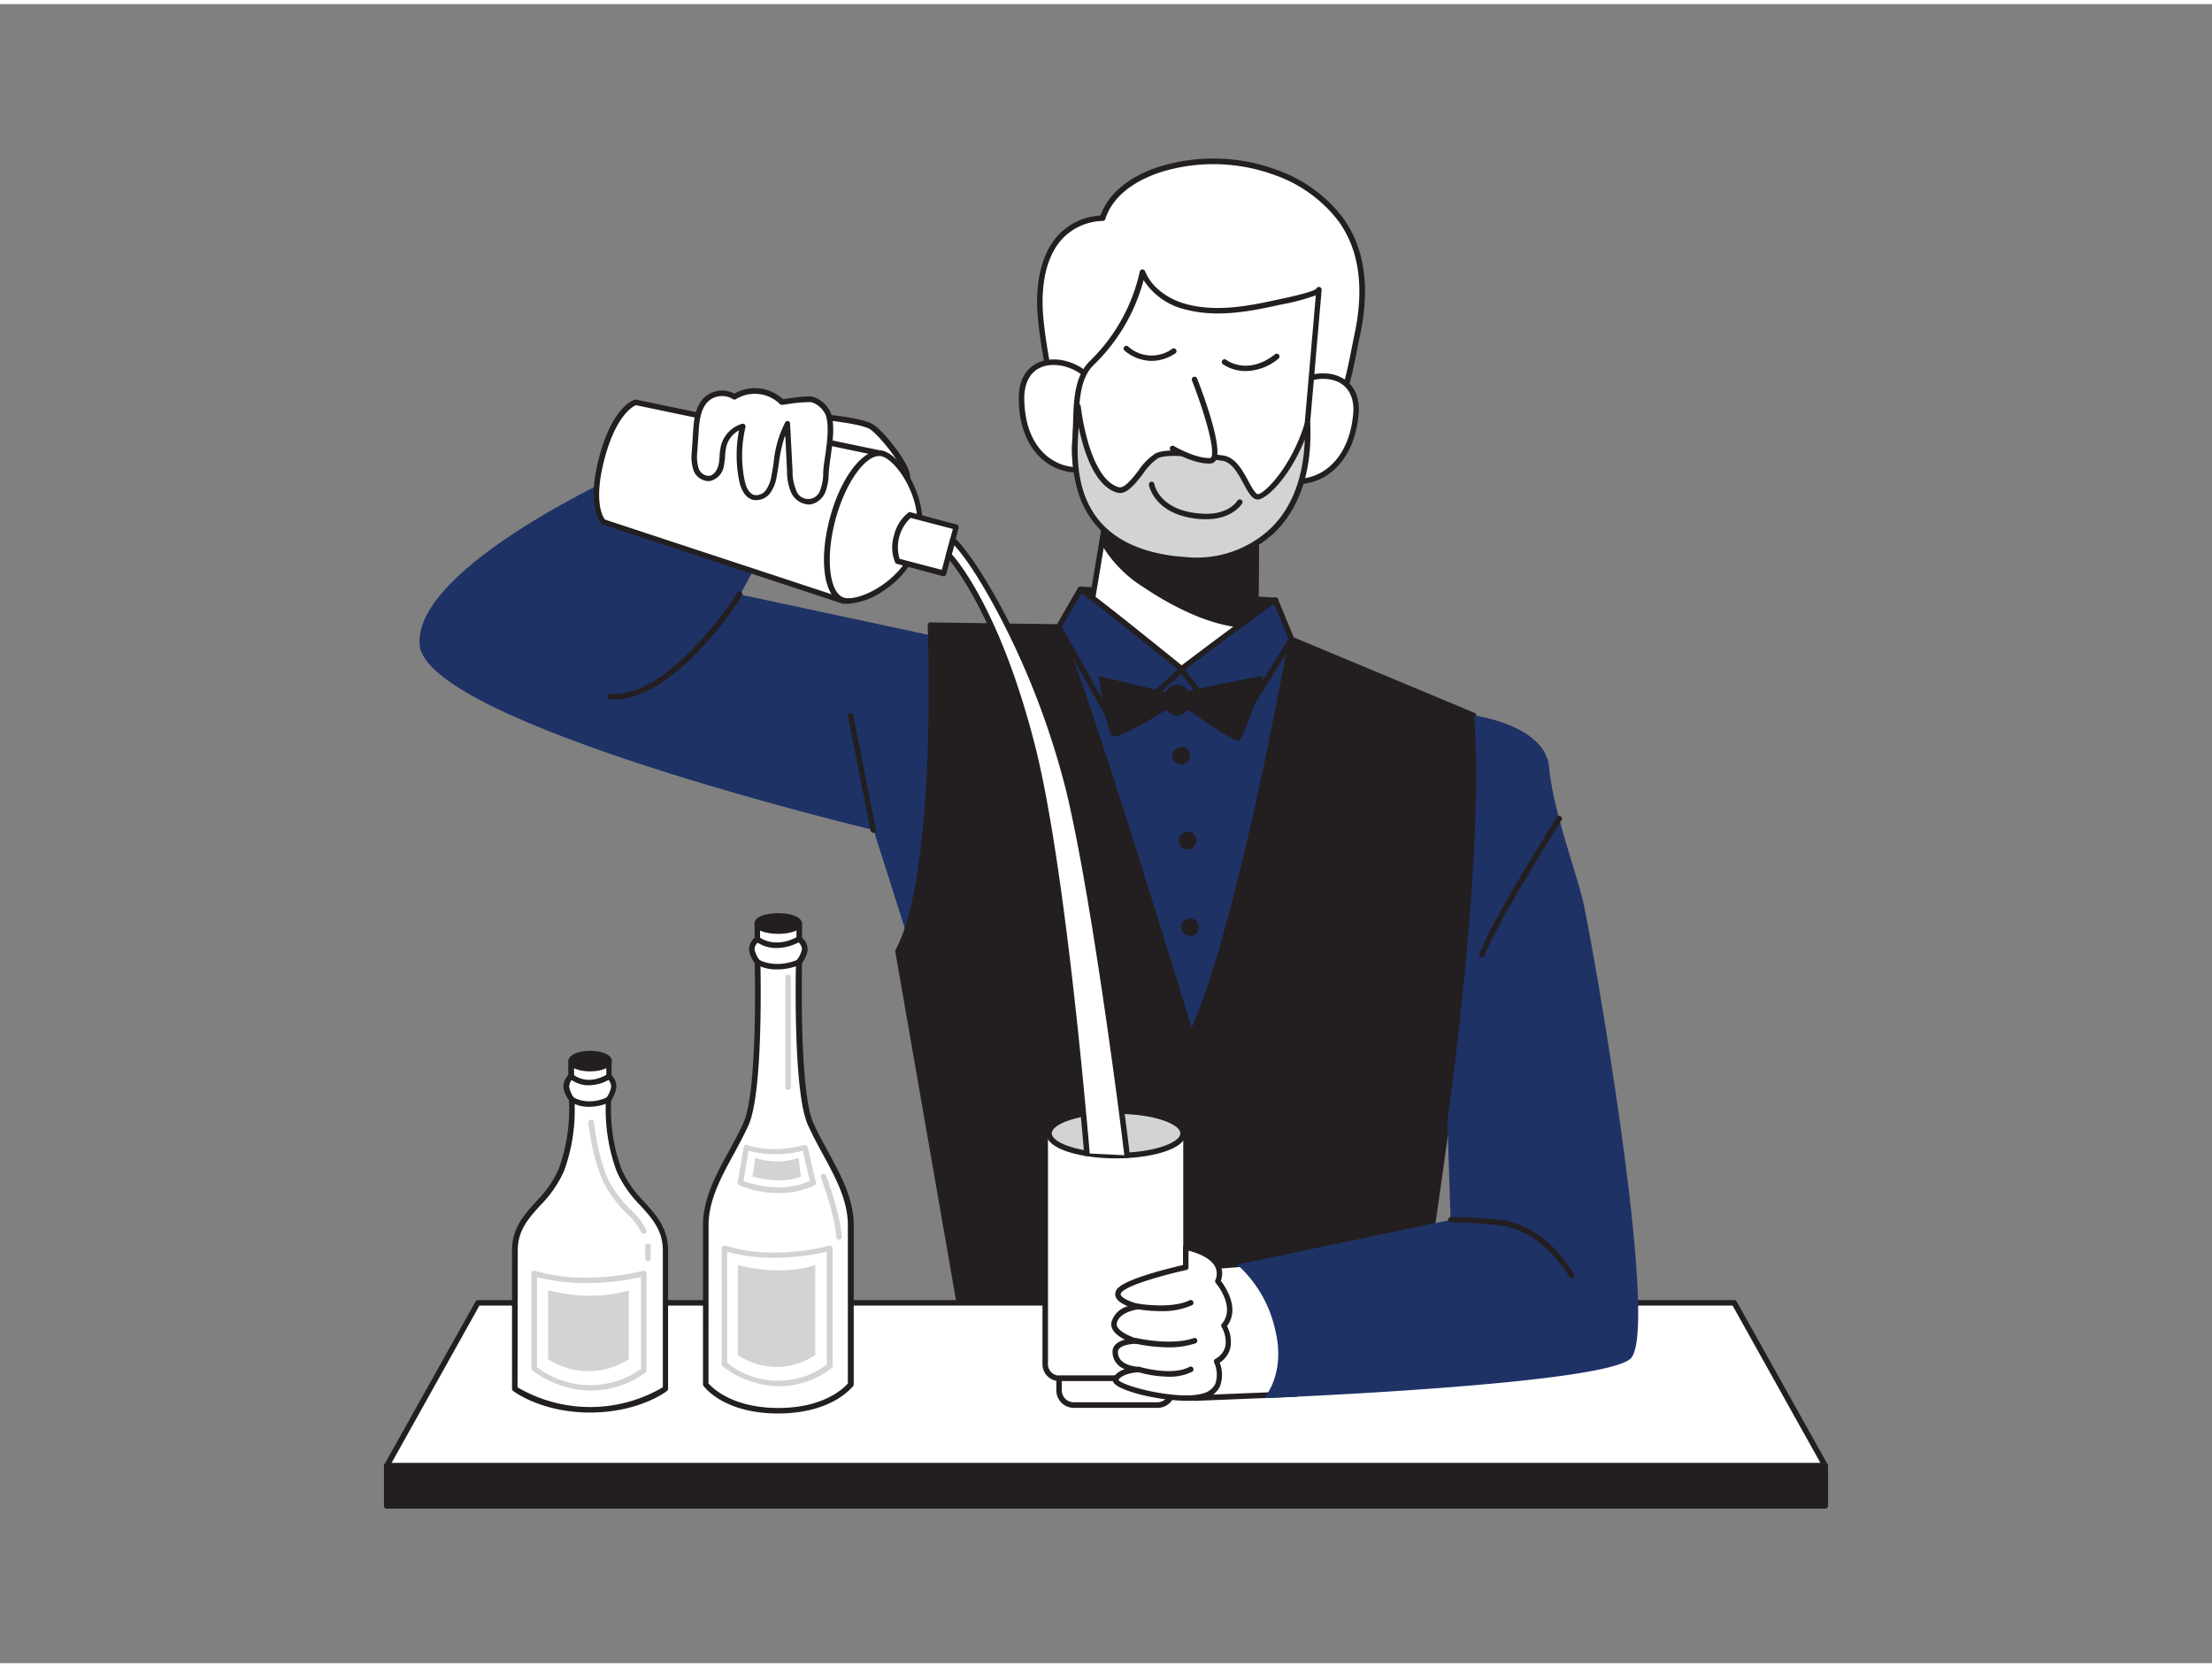 <svg xmlns="http://www.w3.org/2000/svg" viewBox="0 0 400 300" width="406" height="306" class="illustration styles_illustrationTablet__1DWOa"><rect x="0" y="0" width="400" height="300" fill="#808080" stroke="none"/><g id="_372_banker_flatline" data-name="#372_banker_flatline"><path d="M113.88,84.22s-39.13,17.43-38,31.63,82.09,33.5,82.09,33.5l8.43,26.53,10-60-42.56-9.11,6.65-12.16Z" fill="#1e3266"></path><path d="M147.38,74.49c.36.09,8,.63,10.1,1.88s8.66,9.73,5.89,9.73-9.53-5.54-9.73-5.8-6.26-.9-6.26-.9Z" fill="#fff"></path><path d="M163.37,86.6c-2.86,0-9.09-5-10-5.89-.49-.17-3.4-.54-6-.81a.5.5,0,0,1-.45-.5V74.49a.49.49,0,0,1,.2-.4.52.52,0,0,1,.42-.09c.09,0,.39,0,.82.09,3.53.36,7.78.9,9.41,1.85,2,1.13,7.33,7.8,6.77,9.88A1.06,1.06,0,0,1,163.37,86.6ZM147.88,79c5.83.62,6,.85,6.16,1,.44.47,6.87,5.61,9.33,5.61a.41.41,0,0,0,.16,0s.06-.1,0-.45c-.51-2.2-4.78-7.46-6.28-8.33s-7-1.51-9-1.71l-.34,0Z" fill="#231f20"></path><path d="M152.6,108l-43.47-14.3S106.4,91,108.82,82s6.09-10,6.09-10l44.82,9.32A27.29,27.29,0,0,0,152.6,108Z" fill="#fff"></path><path d="M152.6,108.45l-.15,0L109,94.12a.45.45,0,0,1-.19-.11c-.12-.12-2.91-2.93-.44-12.16s6.29-10.28,6.45-10.32a.45.45,0,0,1,.23,0l44.81,9.32a.5.5,0,0,1,.38.35.53.53,0,0,1-.14.51,26.75,26.75,0,0,0-7,26.09.5.5,0,0,1-.12.51A.54.54,0,0,1,152.6,108.45ZM109.41,93.22l42.48,14a27.85,27.85,0,0,1,6.83-25.55L115,72.53c-.55.23-3.56,1.79-5.65,9.58S109,92.74,109.41,93.22Z" fill="#231f20"></path><path d="M159.61,81.31c3,.81,8.27,8.57,6.31,15.9s-10.37,11.44-13.41,10.62-3.92-7.41-2-14.74S156.56,80.49,159.61,81.31Z" fill="#fff"></path><path d="M153.38,108.44a3.86,3.86,0,0,1-1-.12c-3.36-.9-4.38-7.65-2.32-15.35s6.31-13,9.68-12.15,8.64,9.13,6.66,16.52a15.75,15.75,0,0,1-6.5,8.65A12.9,12.9,0,0,1,153.38,108.44ZM159,81.72c-2.67,0-6.18,5-7.92,11.5-1.86,6.93-1.12,13.4,1.61,14.13s10.89-3.16,12.8-10.27-3.32-14.58-6-15.29A1.88,1.88,0,0,0,159,81.72Z" fill="#231f20"></path><path d="M162.31,100.72a7.7,7.7,0,0,1,2.23-8.36l8.37,2.24L170.67,103Z" fill="#fff"></path><path d="M170.67,103.46h-.13l-8.36-2.24a.51.51,0,0,1-.32-.27,7.32,7.32,0,0,1-.2-4.87,7.54,7.54,0,0,1,2.6-4.13.49.49,0,0,1,.41-.06L173,94.11a.51.51,0,0,1,.35.62l-2.24,8.36A.48.48,0,0,1,170.67,103.46Zm-8-3.15,7.64,2,2-7.4-7.64-2a7.29,7.29,0,0,0-2,7.4Z" fill="#231f20"></path><path d="M191.42,112.64S209,193.84,217,198.4s19.44-81.16,19.44-81.16Z" fill="#1e3266"></path><path d="M191.42,112.64l-23.13-.32s1.87,44.8-5.9,59L175,243.69h80.67s10.9-69.63,10.9-88.24V128.63l-33-13.79s-9.56,53.81-18.1,71.68C215.43,186.52,197.4,127,191.42,112.64Z" fill="#231f20"></path><path d="M255.66,244.19H175a.5.5,0,0,1-.49-.41l-12.6-72.37a.51.51,0,0,1,0-.32c7.62-13.92,5.86-58.31,5.84-58.75a.46.46,0,0,1,.14-.37.57.57,0,0,1,.36-.16l23.14.33a.51.51,0,0,1,.45.31c5.44,13.09,21,64,23.64,72.66C223.8,166.42,233,115.28,233,114.75a.53.53,0,0,1,.25-.35.52.52,0,0,1,.44,0l33,13.79a.5.5,0,0,1,.31.46v26.82c0,18.44-10.8,87.62-10.91,88.32A.5.5,0,0,1,255.66,244.19Zm-80.25-1h79.82c.91-5.86,10.83-70.13,10.83-87.74V129l-32.14-13.42c-1.1,6-10.06,54.5-18,71.19a.5.5,0,0,1-.93-.07c-.18-.59-17.84-58.8-23.86-73.52l-22.28-.32c.19,5.3,1.4,45-5.9,58.59Z" fill="#231f20"></path><polygon points="330.07 264.32 69.93 264.32 86.4 234.84 313.6 234.84 330.07 264.32" fill="#fff"></polygon><path d="M330.07,264.83H69.93a.52.52,0,0,1-.43-.25.5.5,0,0,1,0-.5L86,234.6a.5.5,0,0,1,.44-.25H313.6a.5.5,0,0,1,.44.25l16.46,29.48a.5.5,0,0,1,0,.5A.52.52,0,0,1,330.07,264.83Zm-259.28-1H329.21l-15.9-28.48H86.69Z" fill="#231f20"></path><polygon points="195.35 105.82 230.63 107.78 229.31 121.22 204.39 119.92 192.59 113.49 195.35 105.82" fill="#231f20"></polygon><path d="M229.31,121.72h0l-24.91-1.29a.57.57,0,0,1-.22-.07l-11.8-6.42a.5.5,0,0,1-.23-.61l2.76-7.67a.52.52,0,0,1,.5-.33l35.28,2a.51.51,0,0,1,.35.17.53.53,0,0,1,.12.38l-1.32,13.43A.52.52,0,0,1,229.31,121.72Zm-24.78-2.3,24.33,1.27,1.22-12.44-34.38-1.91-2.49,6.92Z" fill="#231f20"></path><path d="M241.6,73.91c2.11-4.06,2.92-9.64,3.87-14.07,1.52-7.09,1.47-14.89-3.1-21a25.42,25.42,0,0,0-11.66-8.36,32.6,32.6,0,0,0-20.36-.72c-4.73,1.38-9.49,4.28-10.95,9-9.53.57-11.87,9.43-11.3,17.28.49,6.84,2.47,13.67,2.79,20.38,7.81.89,15.69,2,23.61,2.27C220.8,78.87,237.86,81.15,241.6,73.91Z" fill="#fff"></path><path d="M225.86,79.66c-3,0-5.91-.19-8.33-.35-1.17-.07-2.21-.14-3.05-.17-6.43-.24-12.91-1-19.18-1.75l-4.47-.52a.49.49,0,0,1-.44-.47A87.15,87.15,0,0,0,189,65.82c-.56-3.2-1.14-6.51-1.38-9.79-.25-3.45-.12-9.86,3.56-14.05A11.22,11.22,0,0,1,199,38.24c1.42-4.06,5.47-7.32,11.18-9a33.07,33.07,0,0,1,20.67.73,25.83,25.83,0,0,1,11.89,8.53c4,5.39,5.08,12.6,3.19,21.44-.18.82-.35,1.68-.52,2.57-.77,3.86-1.65,8.25-3.39,11.62h0C239.69,78.69,232.61,79.66,225.86,79.66Zm-34.5-3.74,4,.48c6.25.74,12.71,1.5,19.11,1.74.85,0,1.89.1,3.07.18,7.16.47,20.48,1.33,23.57-4.64,1.68-3.24,2.54-7.56,3.3-11.36.17-.89.35-1.75.52-2.58,1.83-8.55.82-15.49-3-20.63a24.79,24.79,0,0,0-11.43-8.19,32.06,32.06,0,0,0-20-.71c-2.62.76-8.9,3.14-10.61,8.65a.49.49,0,0,1-.45.35,10.4,10.4,0,0,0-7.52,3.43c-3.43,3.92-3.55,10-3.31,13.32s.81,6.51,1.36,9.69A89.22,89.22,0,0,1,191.36,75.92Zm50.24-2h0Z" fill="#231f20"></path><path d="M199.53,72.87c-.63-8.66-14.63-12-14.8-1.87a14.92,14.92,0,0,0,3,9.78c2.22,2.69,6,4.2,9.32,3.06" fill="#fff"></path><path d="M194.67,84.72a9.78,9.78,0,0,1-7.37-3.62c-2.63-3.18-3.12-7.26-3.07-10.11.08-4.84,3.19-6.65,6.07-6.73,4.3-.15,9.35,3.37,9.72,8.57a.5.5,0,1,1-1,.08c-.34-4.64-4.82-7.76-8.7-7.65-3.14.08-5,2.23-5.1,5.75,0,2.68.41,6.5,2.84,9.45,2.24,2.73,5.85,3.92,8.77,2.9a.5.5,0,0,1,.63.31.5.5,0,0,1-.3.64A7.53,7.53,0,0,1,194.67,84.72Z" fill="#231f20"></path><path d="M230.31,74.48c1.52-8.55,15.79-10.42,14.91-.32a14.92,14.92,0,0,1-4,9.42c-2.48,2.44-6.43,3.54-9.58,2.07" fill="#fff"></path><path d="M234.78,86.81a7.83,7.83,0,0,1-3.32-.71.5.5,0,0,1,.43-.91c2.8,1.31,6.5.5,9-2,2.73-2.68,3.58-6.43,3.81-9.11.31-3.5-1.37-5.84-4.47-6.25-3.81-.5-8.63,2.13-9.45,6.7a.5.5,0,1,1-1-.17c.91-5.14,6.3-8.09,10.56-7.52,2.86.38,5.76,2.5,5.34,7.33-.25,2.84-1.16,6.84-4.11,9.73A9.89,9.89,0,0,1,234.78,86.81Z" fill="#231f20"></path><path d="M196.2,115.62s6.35,3.67,17.55,4.65,13.21-2,13.21-2l0-6,.11-14,.09-13.06L201.66,83l-1.78,10.53L199.33,97Z" fill="#fff"></path><path d="M217.93,121c-1.25,0-2.65-.06-4.23-.19-11.17-1-17.49-4.57-17.75-4.72a.51.51,0,0,1-.25-.51l5.46-32.61a.51.51,0,0,1,.54-.41l25.55,2.22a.5.5,0,0,1,.46.5l-.25,33.06a.47.47,0,0,1-.09.28C227.29,118.69,225.62,121,217.93,121Zm-21.18-5.61a47.36,47.36,0,0,0,17,4.42c9.41.82,12.16-1.19,12.67-1.67l.25-32.4-24.64-2.15Z" fill="#231f20"></path><path d="M199.33,97c1.65,3.27,4.64,6,7.75,8.09,5.23,3.52,13.16,7.66,19.93,7.22l.11-14a62.9,62.9,0,0,1-14.75-1.18c-4.27-.75-8.68-1.56-12.49-3.57Z" fill="#231f20"></path><path d="M226,112.82c-7.18,0-15-4.55-19.19-7.35a23,23,0,0,1-7.92-8.27.48.48,0,0,1,0-.31l.56-3.42a.51.51,0,0,1,.27-.37.5.5,0,0,1,.46,0c3.85,2,8.36,2.82,12.34,3.52a62,62,0,0,0,14.63,1.18.51.51,0,0,1,.37.13.52.52,0,0,1,.16.37l-.11,14a.5.5,0,0,1-.47.49C226.69,112.8,226.34,112.82,226,112.82ZM199.85,96.89a22.15,22.15,0,0,0,7.51,7.75c4.16,2.81,12.11,7.41,19.15,7.17l.1-13a63.89,63.89,0,0,1-14.32-1.22c-3.85-.67-8.18-1.43-12-3.3Z" fill="#231f20"></path><path d="M238.53,51.63l-2.69,31a20,20,0,0,1-.74,3.91,19.67,19.67,0,0,1-20.54,14l-2.29-.21A19.63,19.63,0,0,1,194.4,79c.39-4.47-.41-10.83,3.06-14.16a32.64,32.64,0,0,0,9.18-16.41c1.29,3.27,4.55,5.43,7.94,6.3,5.42,1.4,11.11.38,16.45-.81C231.68,53.81,238.46,52.49,238.53,51.63Z" fill="#fff"></path><path d="M216.25,101.08c-.57,0-1.15,0-1.73-.07l-2.29-.21a20.24,20.24,0,0,1-18-16.09A19.88,19.88,0,0,1,193.9,79c.09-1,.11-2,.14-3.16.1-4,.22-8.59,3.07-11.32a32.28,32.28,0,0,0,9-16.15.49.49,0,0,1,.45-.39.5.5,0,0,1,.5.31c1.11,2.82,4,5.06,7.61,6,5.34,1.38,10.94.35,16.22-.82l.33-.07c5.53-1.14,6.6-1.73,6.8-1.91a.51.51,0,0,1,.5-.35.5.5,0,0,1,.47.5v0h0a.19.19,0,0,1,0,.08c-.05.64-.4,4.69-2.68,30.93a20.12,20.12,0,0,1-20.09,18.4ZM206.8,49.92a33.18,33.18,0,0,1-9,15.31c-2.55,2.45-2.66,6.79-2.76,10.63,0,1.14-.06,2.21-.14,3.21a19,19,0,0,0,.3,5.44,19.25,19.25,0,0,0,17.12,15.3l2.29.2A19.11,19.11,0,0,0,235.34,82.6s2.13-24.47,2.6-29.94a38.63,38.63,0,0,1-6.48,1.71l-.32.07c-5.39,1.2-11.12,2.24-16.68.81A12.38,12.38,0,0,1,206.8,49.92ZM238,51.59Z" fill="#231f20"></path><path d="M236.43,75.87c.89,19.63-12.42,25.46-21.87,24.64l-2.29-.21C190.79,97.58,194.4,79,194.94,72.8c.68,5.29,2.77,13.83,7.24,15,2.27.61,4.74-5.09,7-6.15s8.48,0,11.84.4,4.46,6.17,6.16,7C228.33,89.59,233.71,84.69,236.43,75.87Z" fill="#d1d3d4"></path><path d="M216.32,101.09c-.6,0-1.2,0-1.8-.08l-2.29-.21c-20.49-2.6-18.7-19.4-17.93-26.58,0-.54.11-1,.14-1.46a.5.5,0,0,1,1,0c.82,6.39,3.06,13.58,6.87,14.6,1,.26,2.36-1.47,3.56-3a10.64,10.64,0,0,1,3.1-3.12c2.05-1,6.89-.32,10.42.15l1.69.22c2.3.27,3.61,2.69,4.66,4.65.56,1,1.14,2.12,1.66,2.36.92.16,5.94-4.4,8.55-12.86a.49.49,0,0,1,.54-.35.51.51,0,0,1,.44.47c.38,8.46-1.88,15.28-6.52,19.75A20.5,20.5,0,0,1,216.32,101.09ZM195.07,76.53c-.7,8-.47,21,17.27,23.28l2.27.2a19.55,19.55,0,0,0,15.1-5.14c3.92-3.75,6-9.3,6.24-16.16-2.4,6-5.93,9.85-7.84,10.7a1.38,1.38,0,0,1-1.14.09c-.81-.39-1.41-1.5-2.11-2.8-1-1.84-2.12-3.92-3.9-4.13l-1.7-.22c-3.22-.43-8.08-1.08-9.87-.23A10.6,10.6,0,0,0,206.65,85c-1.45,1.86-3,3.8-4.6,3.35C198,87.23,196,81,195.07,76.53Z" fill="#231f20"></path><path d="M216,67.92s5.71,14.56,2.83,14.67-6.8-2.23-6.8-2.23" fill="#fff"></path><path d="M218.65,83.09c-3,0-6.7-2.21-6.86-2.3a.51.51,0,0,1-.18-.69.51.51,0,0,1,.69-.17s3.82,2.25,6.53,2.16A.19.19,0,0,0,219,82c.91-1.4-1.62-9.27-3.44-13.9a.5.5,0,1,1,.93-.36c.82,2.07,4.81,12.56,3.34,14.8a1.13,1.13,0,0,1-.95.54Z" fill="#231f20"></path><path d="M230.63,107.78c-.49,0-17,12.48-17,12.48l9.2,11.94,10.73-17.36Z" fill="#1e3266"></path><path d="M222.8,132.7a.53.53,0,0,1-.4-.19l-9.2-11.94a.51.51,0,0,1-.1-.38.53.53,0,0,1,.19-.33c16.69-12.61,17.14-12.57,17.37-12.58a.52.52,0,0,1,.44.31l2.9,7.06a.51.51,0,0,1,0,.45l-10.73,17.36a.52.52,0,0,1-.4.24Zm-8.5-12.34,8.46,11L233,114.8l-2.6-6.31C228.38,109.79,220.09,116,214.3,120.36Z" fill="#231f20"></path><path d="M195.35,105.82c.52,0,18.4,14.45,18.4,14.45l-11.93,10.84-10.4-18.47Z" fill="#1e3266"></path><path d="M201.82,131.61h-.08a.55.55,0,0,1-.36-.25L191,112.89a.5.5,0,0,1,0-.5l3.93-6.82a.49.49,0,0,1,.46-.25c.2,0,.68,0,18.68,14.56a.54.54,0,0,1,.19.37.52.52,0,0,1-.17.39l-11.92,10.84A.55.55,0,0,1,201.82,131.61Zm-9.82-19L202,130.31l11-10c-6.36-5.12-15.45-12.38-17.45-13.77Z" fill="#231f20"></path><path d="M208.24,64.52a7.7,7.7,0,0,1-4.91-1.88.48.48,0,0,1,0-.7.49.49,0,0,1,.7,0,6.34,6.34,0,0,0,7.95.39.5.5,0,0,1,.69.15.49.49,0,0,1-.15.69A7.72,7.72,0,0,1,208.24,64.52Z" fill="#231f20"></path><path d="M225.29,66.36a7.37,7.37,0,0,1-4.16-1.24.51.51,0,0,1-.09-.7.51.51,0,0,1,.71-.09c.15.12,3.87,2.87,8.81-1a.5.5,0,0,1,.62.79A9.48,9.48,0,0,1,225.29,66.36Z" fill="#231f20"></path><path d="M218.16,93.15l-.67,0c-8.63-.45-9.69-6-9.73-6.2a.51.51,0,0,1,.41-.58.51.51,0,0,1,.58.41h0c0,.2,1,5,8.79,5.37,4.61.25,6.16-2.25,6.22-2.35a.5.5,0,0,1,.86.51C224.55,90.41,222.87,93.15,218.16,93.15Z" fill="#231f20"></path><path d="M214.9,124.18a2.37,2.37,0,0,0-2-1.12,2.42,2.42,0,0,0-2.09,1.32l-12.14-2.86s1.32,9.67,2.42,10.77c.8.8,6.74-2.74,9.88-4.7a2.27,2.27,0,0,0,3.83,0c2.94,1.94,8.57,6.13,9.29,5.57,1-.77,4.45-11.24,4.34-11.57S219.76,123.21,214.9,124.18Z" fill="#231f20"></path><circle cx="213.6" cy="135.92" r="1.6" fill="#231f20"></circle><circle cx="214.77" cy="151.26" r="1.6" fill="#231f20"></circle><circle cx="215.2" cy="166.92" r="1.6" fill="#231f20"></circle><path d="M149.36,84.83a9.42,9.42,0,0,1-.57,3.18,2.77,2.77,0,0,1-5.29.07,9.15,9.15,0,0,1-.68-3.6l-.44-8.59c-1.67,2.8-1.8,6.22-2.41,9.42a6.71,6.71,0,0,1-1.06,2.8,2.62,2.62,0,0,1-2.64,1.09c-1.3-.34-1.88-1.85-2.14-3.17a22.83,22.83,0,0,1,.19-9.7,5.12,5.12,0,0,0-3.45,3.54c-.3,1.12-.19,2.31-.44,3.45a2.87,2.87,0,0,1-2.16,2.44A2.54,2.54,0,0,1,125.85,84a7.47,7.47,0,0,1-.25-3.16l.23-3.56c.14-2.18.41-4.62,2.08-6a4.21,4.21,0,0,1,4.89-.3,7,7,0,0,1,8.59,1c.07.07,4.65-.75,5.5-.45a4.77,4.77,0,0,1,2.92,2.69C150.77,77.07,149.53,81.82,149.36,84.83Z" fill="#fff"></path><path d="M146.18,90.49a3.71,3.71,0,0,1-3.13-2.2,9.64,9.64,0,0,1-.73-3.79L142,77.9A26.08,26.08,0,0,0,140.85,83c-.12.8-.24,1.59-.39,2.37a7.06,7.06,0,0,1-1.15,3,3.16,3.16,0,0,1-3.17,1.27c-1.24-.33-2.1-1.56-2.5-3.56a23.59,23.59,0,0,1,0-9A4.6,4.6,0,0,0,131.35,80a10.84,10.84,0,0,0-.23,1.76,12.25,12.25,0,0,1-.2,1.67,3.35,3.35,0,0,1-2.59,2.83,3,3,0,0,1-2.94-2,7.81,7.81,0,0,1-.29-3.37l.23-3.56c.16-2.4.46-4.87,2.25-6.39a4.76,4.76,0,0,1,5.22-.5,7.45,7.45,0,0,1,8.78,1l.86-.12c2.54-.35,4-.5,4.62-.29a5.28,5.28,0,0,1,3.22,3c.72,2.16.3,5.18-.08,7.85-.15,1.1-.29,2.14-.35,3h0a9.78,9.78,0,0,1-.6,3.36,3.61,3.61,0,0,1-2.81,2.25Zm-3.8-15.1h.12a.5.5,0,0,1,.37.46l.45,8.59a8.65,8.65,0,0,0,.63,3.41,2.28,2.28,0,0,0,4.38,0,8.61,8.61,0,0,0,.53-3c0-.92.2-2,.35-3.1.36-2.56.76-5.46.12-7.4a4.31,4.31,0,0,0-2.61-2.37,23.23,23.23,0,0,0-4.14.34c-1.35.19-1.36.19-1.55,0a6.5,6.5,0,0,0-7.95-.88.5.5,0,0,1-.55,0,3.72,3.72,0,0,0-4.3.26c-1.49,1.27-1.76,3.51-1.9,5.69l-.23,3.56a7.15,7.15,0,0,0,.22,2.95,2,2,0,0,0,1.9,1.41c.91-.1,1.53-1.13,1.72-2.05a9.42,9.42,0,0,0,.18-1.53,10.91,10.91,0,0,1,.27-1.94,5.6,5.6,0,0,1,3.79-3.89.5.5,0,0,1,.63.59,22.34,22.34,0,0,0-.19,9.49c.22,1.12.71,2.51,1.78,2.79a2.15,2.15,0,0,0,2.11-.91,6,6,0,0,0,1-2.6c.15-.76.27-1.55.39-2.33A19.59,19.59,0,0,1,142,75.63.5.5,0,0,1,142.38,75.39Zm7,9.44h0Z" fill="#231f20"></path><path d="M111,125.75c-.22,0-.43,0-.65,0a.5.5,0,0,1-.47-.53.51.51,0,0,1,.53-.47c10.84.68,22.8-18.07,22.92-18.26a.5.5,0,1,1,.84.54C133.7,107.79,122.24,125.75,111,125.75Z" fill="#231f20"></path><path d="M157.92,149.85a.5.5,0,0,1-.49-.4l-4.1-20.63a.48.48,0,0,1,.39-.58.5.5,0,0,1,.59.39l4.1,20.62a.49.49,0,0,1-.39.59Z" fill="#231f20"></path><path d="M216,252.07l18.36-.74-2.95-24-14.07,1.07S218.81,247.32,216,252.07Z" fill="#fff"></path><path d="M216,252.57a.51.51,0,0,1-.43-.24.53.53,0,0,1,0-.52c2.7-4.56,1.29-23.17,1.27-23.36a.51.51,0,0,1,.46-.54l14.07-1.07a.51.51,0,0,1,.54.44l2.95,24a.54.54,0,0,1-.12.38.5.5,0,0,1-.36.18l-18.36.74Zm1.88-23.7c.2,2.94,1.09,17.38-1.06,22.67l17-.69-2.83-23Z" fill="#231f20"></path><path d="M266.56,128.63s12.86,1.7,13.57,9.38,4.65,18.19,6.08,24,14.29,78.29,8.57,83-66.19,7.07-66.19,7.07,4-4.38,2-12.36a22.2,22.2,0,0,0-6.87-11.79l38.6-8.08L261.73,202S268.52,154.68,266.56,128.63Z" fill="#1e3266"></path><path d="M284.2,230.39a.51.51,0,0,1-.44-.26c0-.08-4.4-7.81-11.76-9.18a71.82,71.82,0,0,0-9.64-.61.5.5,0,0,1-.5-.5.5.5,0,0,1,.5-.5h0a71,71,0,0,1,9.83.63c7.82,1.46,12.26,9.34,12.45,9.68a.49.49,0,0,1-.2.67A.44.44,0,0,1,284.2,230.39Z" fill="#231f20"></path><path d="M189,204.2h25.46a0,0,0,0,1,0,0V246a2.55,2.55,0,0,1-2.55,2.55H191.57A2.55,2.55,0,0,1,189,246V204.2A0,0,0,0,1,189,204.2Z" fill="#fff"></path><path d="M211.92,249H191.57a3.06,3.06,0,0,1-3.06-3V204.2a.51.51,0,0,1,.5-.5h25.46a.5.5,0,0,1,.5.5V246A3.06,3.06,0,0,1,211.92,249ZM189.51,204.7V246a2.05,2.05,0,0,0,2.06,2h20.35a2.05,2.05,0,0,0,2.05-2V204.7Z" fill="#231f20"></path><path d="M191.52,248.51H212a0,0,0,0,1,0,0v2.16a2.66,2.66,0,0,1-2.66,2.66H194.18a2.66,2.66,0,0,1-2.66-2.66v-2.16A0,0,0,0,1,191.52,248.51Z" fill="#fff"></path><path d="M209.31,253.84H194.18a3.16,3.16,0,0,1-3.16-3.17v-2.16a.5.5,0,0,1,.5-.5H212a.5.5,0,0,1,.5.5v2.16A3.17,3.17,0,0,1,209.31,253.84ZM192,249v1.66a2.17,2.17,0,0,0,2.16,2.17h15.13a2.17,2.17,0,0,0,2.16-2.17V249Z" fill="#231f20"></path><path d="M214.47,224.8s7.69,1.34,5.81,6.16c0,0,4,4.69,1.07,8,0,0,2.55,4.15-1.34,6.43,0,0,2.28,5-2.41,6.3s-17-1.61-15.81-3.22,4.15-1.6,4.15-1.6-4.3-.13-4.23-3.22c0-1.94,3.7-1.94,3.7-1.94s-4.32-1.28-3.9-3.32c.51-2.48,4.3-2.91,4.3-2.91s-5.16-1.21-3.15-3.09,11.81-4,11.81-4Z" fill="#fff"></path><path d="M214.57,252.56c-5,0-12.13-1.74-13.18-3.26a.9.9,0,0,1,0-1.09,4.26,4.26,0,0,1,2-1.37,3.3,3.3,0,0,1-2.21-3.16c0-1.21,1.07-1.86,2.23-2.18-1.29-.64-2.72-1.71-2.42-3.17a4.21,4.21,0,0,1,2.95-2.87c-1-.4-2-1-2.23-1.83a1.53,1.53,0,0,1,.58-1.56c1.87-1.75,9.77-3.63,11.65-4.06v-3.22a.53.53,0,0,1,.18-.38.54.54,0,0,1,.41-.11c.19,0,4.58.83,6,3.42a3.74,3.74,0,0,1,.24,3.15c.77,1,3.53,5,1.11,8.19a6,6,0,0,1,.59,4,4.46,4.46,0,0,1-1.91,2.61,6,6,0,0,1,.05,4.28,4.3,4.3,0,0,1-2.94,2.3A12,12,0,0,1,214.57,252.56Zm-12.34-3.8c.72,1.19,10.87,3.74,15.23,2.49a3.41,3.41,0,0,0,2.31-1.75,5.38,5.38,0,0,0-.21-3.86.5.5,0,0,1,.2-.64,3.63,3.63,0,0,0,1.81-2.22,5.31,5.31,0,0,0-.64-3.52.48.48,0,0,1,0-.59c2.62-3-1-7.34-1.08-7.39a.51.51,0,0,1-.09-.5,2.83,2.83,0,0,0-.08-2.56c-.94-1.68-3.58-2.51-4.76-2.8v3a.49.49,0,0,1-.39.49c-2.69.59-10,2.44-11.58,3.9-.24.22-.34.41-.29.57.17.66,2,1.38,3.21,1.66a.5.5,0,0,1,.39.51.5.5,0,0,1-.44.47s-3.44.43-3.87,2.52c-.27,1.3,2.54,2.44,3.55,2.74a.49.49,0,0,1,.35.55.51.51,0,0,1-.49.43c-.83,0-3.18.27-3.2,1.45-.05,2.56,3.59,2.7,3.75,2.71a.48.48,0,0,1,.48.5.5.5,0,0,1-.5.5S203.29,247.43,202.23,248.76Zm12.24-20.35h0Z" fill="#231f20"></path><ellipse cx="201.82" cy="204.2" rx="12.13" ry="4.03" fill="#d1d3d4"></ellipse><path d="M201.82,208.73c-6.13,0-12.63-1.58-12.63-4.53s6.5-4.53,12.63-4.53,12.63,1.59,12.63,4.53S207.94,208.73,201.82,208.73Zm0-8.06c-6.86,0-11.63,1.86-11.63,3.53s4.77,3.53,11.63,3.53,11.63-1.86,11.63-3.53S208.67,200.67,201.82,200.67Z" fill="#231f20"></path><path d="M209.87,236.35a26.57,26.57,0,0,1-4.15-.34.5.5,0,0,1,.18-1s5.91,1,9.2-.62a.5.5,0,0,1,.67.22.5.5,0,0,1-.22.67A13.18,13.18,0,0,1,209.87,236.35Z" fill="#231f20"></path><path d="M211.32,242.9a29.5,29.5,0,0,1-6-.67.5.5,0,0,1,.23-1c.06,0,6.21,1.42,10.31,0a.49.49,0,0,1,.63.31.5.5,0,0,1-.31.64A15.26,15.26,0,0,1,211.32,242.9Z" fill="#231f20"></path><path d="M211.36,248.21a21.29,21.29,0,0,1-5.56-.83.5.5,0,0,1-.34-.62.51.51,0,0,1,.63-.33s5.8,1.72,9,0a.5.5,0,0,1,.67.21.5.5,0,0,1-.2.68A9.1,9.1,0,0,1,211.36,248.21Z" fill="#231f20"></path><path d="M268,172.36l-.17,0a.5.5,0,0,1-.3-.64c2.14-5.88,13.53-23.93,14-24.7a.5.5,0,0,1,.69-.15.49.49,0,0,1,.16.69c-.12.18-11.81,18.73-13.92,24.51A.49.49,0,0,1,268,172.36Z" fill="#231f20"></path><path d="M203.82,208.18c-.17-1.34-.52-4.17-1-8-1.9-14.45-5.89-43-9.59-58.2-5.09-20.92-16.18-40.65-20.92-45.07l-.73,2.74s8.59,8.87,15.12,34.65c4.31,17,7.74,50.35,9.22,66.38.29,3.12.51,5.58.63,7.15" fill="#fff"></path><path d="M203.82,208.68a.51.51,0,0,1-.5-.44c-.16-1.34-.51-4.17-1-8-1.61-12.27-5.76-42.49-9.57-58.16a144.09,144.09,0,0,0-10.56-28.61c-3.43-6.94-7.11-12.9-9.62-15.6l-.44,1.63c1.35,1.51,9,10.88,15.06,34.67,4.25,16.78,7.6,48.84,9.22,66.45.3,3.13.52,5.59.64,7.16a.5.5,0,0,1-1,.08c-.13-1.56-.35-4-.64-7.15-1.3-14.16-4.81-49-9.2-66.29-6.41-25.32-14.92-34.35-15-34.43a.53.53,0,0,1-.13-.48l.74-2.74a.47.47,0,0,1,.34-.35.5.5,0,0,1,.48.11c4.53,4.23,15.76,23.52,21.07,45.32,3.82,15.71,8,46,9.59,58.26.51,3.82.86,6.64,1,8a.49.49,0,0,1-.43.55Z" fill="#231f20"></path><rect x="69.93" y="264.33" width="260.13" height="7.24" fill="#231f20"></rect><path d="M330.07,272.06H69.93a.5.5,0,0,1-.5-.5v-7.23a.5.5,0,0,1,.5-.5H330.07a.5.5,0,0,1,.5.5v7.23A.5.5,0,0,1,330.07,272.06Zm-259.64-1H329.57v-6.23H70.43Z" fill="#231f20"></path><path d="M146.52,202.43c-2.67-6-2.08-29.21-2.08-29.21a5.13,5.13,0,0,0,1-2.18,2.47,2.47,0,0,0-1-2v-2.79h-7.58v2.79a2.47,2.47,0,0,0-1,2,5.13,5.13,0,0,0,1,2.18s.59,23.18-2.08,29.21-7.3,11.8-7.3,18.36V249.6s3.46,4.74,13.1,4.76,13.1-4.76,13.1-4.76V220.79C153.82,214.23,149.2,208.46,146.52,202.43Z" fill="#fff"></path><path d="M140.72,254.86c-9.79,0-13.35-4.76-13.5-5a.54.54,0,0,1-.1-.3V220.79c0-4.78,2.38-9.14,4.68-13.36.93-1.7,1.89-3.46,2.66-5.2,2.48-5.6,2.09-26.74,2-28.83a5.51,5.51,0,0,1-1-2.29,2.79,2.79,0,0,1,1-2.27v-2.56a.5.5,0,0,1,.5-.5h7.58a.5.5,0,0,1,.5.5v2.56a2.79,2.79,0,0,1,1,2.27,5.51,5.51,0,0,1-1,2.29c-.05,2.09-.44,23.23,2,28.83h0c.77,1.74,1.73,3.5,2.66,5.2,2.3,4.22,4.68,8.58,4.68,13.36V249.6a.54.54,0,0,1-.1.3C154.07,250.1,150.51,254.84,140.72,254.86Zm-12.6-5.44c.62.72,4.21,4.43,12.6,4.44s12-3.72,12.6-4.44V220.79c0-4.52-2.32-8.77-4.56-12.88-.94-1.72-1.9-3.5-2.69-5.27-2.7-6.07-2.15-28.48-2.13-29.43a.47.47,0,0,1,.12-.31A4.81,4.81,0,0,0,145,171c.1-.8-.77-1.51-.78-1.52a.5.5,0,0,1-.2-.39v-2.29h-6.58v2.29a.5.5,0,0,1-.2.39s-.88.71-.78,1.52a4.81,4.81,0,0,0,.93,1.92.47.47,0,0,1,.12.31c0,.95.57,23.36-2.13,29.43-.79,1.77-1.75,3.55-2.69,5.27-2.24,4.11-4.56,8.36-4.56,12.88Z" fill="#231f20"></path><ellipse cx="140.72" cy="166.26" rx="3.79" ry="1.37" fill="#231f20"></ellipse><path d="M140.72,168.13c-2.07,0-4.29-.58-4.29-1.87s2.22-1.87,4.29-1.87,4.29.58,4.29,1.87S142.79,168.13,140.72,168.13Zm0-2.74c-2.16,0-3.29.65-3.29.87s1.13.87,3.29.87,3.29-.65,3.29-.87S142.88,165.39,140.72,165.39Z" fill="#231f20"></path><path d="M140.52,174.56a7.43,7.43,0,0,1-3.79-.92.49.49,0,0,1-.15-.68.48.48,0,0,1,.68-.16c.12.07,2.84,1.7,7,0a.5.5,0,0,1,.65.27.49.49,0,0,1-.27.65A10.5,10.5,0,0,1,140.52,174.56Z" fill="#231f20"></path><path d="M140.48,170.69a6.29,6.29,0,0,1-3.88-1.24.5.5,0,1,1,.65-.77h0c.11.1,2.77,2.24,7-.05a.5.5,0,0,1,.47.88A9,9,0,0,1,140.48,170.69Z" fill="#231f20"></path><path d="M140.87,249.94a17.09,17.09,0,0,1-10.2-3.62.52.52,0,0,1-.17-.38V225a.49.49,0,0,1,.21-.41.5.5,0,0,1,.46-.07,28.76,28.76,0,0,0,9,1.23,38.62,38.62,0,0,0,9.76-1.23.49.49,0,0,1,.44.07.51.51,0,0,1,.2.41V246.3a.49.49,0,0,1-.21.4A15.92,15.92,0,0,1,140.87,249.94Zm-9.37-4.24a14.72,14.72,0,0,0,18,.34V225.6a40.86,40.86,0,0,1-9.4,1.1,31.84,31.84,0,0,1-8.62-1.08Z" fill="#d1d3d4"></path><path d="M133.43,228v16.28a12.43,12.43,0,0,0,14,0V228S141.84,230.2,133.43,228Z" fill="#d1d3d4"></path><path d="M140.77,215a18.46,18.46,0,0,1-7.1-1.43.5.5,0,0,1-.29-.54l1.12-6.37a.47.47,0,0,1,.24-.34.49.49,0,0,1,.41,0c4.84,1.66,10.2,0,10.26,0a.51.51,0,0,1,.63.37l1.49,6.36a.51.51,0,0,1-.27.57A14.88,14.88,0,0,1,140.77,215Zm-6.33-2.19c1.41.54,6.84,2.32,12,0l-1.27-5.46a19.32,19.32,0,0,1-9.81,0Z" fill="#d1d3d4"></path><path d="M142.51,196.37a.5.5,0,0,1-.5-.5V176a.5.5,0,0,1,.5-.5.5.5,0,0,1,.5.5v19.83A.51.51,0,0,1,142.51,196.37Z" fill="#d1d3d4"></path><path d="M151.73,223.44a.51.51,0,0,1-.5-.47c-.29-4.16-2.77-10.73-2.79-10.8a.5.5,0,0,1,.29-.65.51.51,0,0,1,.64.29c.11.28,2.56,6.78,2.86,11.09a.49.49,0,0,1-.46.53Z" fill="#d1d3d4"></path><path d="M136.6,208.64l-.54,3.35s5.16,1.57,8.78,0l-.45-3.35A12.14,12.14,0,0,1,136.6,208.64Z" fill="#d1d3d4"></path><path d="M112,210.83a32.17,32.17,0,0,1-1.87-12.77,5.32,5.32,0,0,0,.93-2.18,2.57,2.57,0,0,0-.87-2v-2.78h-6.83v2.78a2.57,2.57,0,0,0-.87,2,5.27,5.27,0,0,0,.94,2.18,32.28,32.28,0,0,1-1.88,12.77c-2.41,6-8.41,8-8.41,14.55v25s5,3.79,13.64,3.8,13.63-3.8,13.63-3.8v-25C120.36,218.81,114.36,216.86,112,210.83Z" fill="#fff"></path><path d="M106.73,254.69c-8.76,0-13.74-3.75-13.94-3.91a.49.49,0,0,1-.2-.4v-25c0-4,2.11-6.36,4.35-8.84a20.09,20.09,0,0,0,4.1-5.9,32,32,0,0,0,1.85-12.41,5.55,5.55,0,0,1-1-2.29,2.87,2.87,0,0,1,.87-2.24v-2.58a.5.5,0,0,1,.5-.5h6.83a.5.5,0,0,1,.5.5v2.58a2.87,2.87,0,0,1,.87,2.24,5.71,5.71,0,0,1-.94,2.29,31.63,31.63,0,0,0,1.85,12.41h0a19.88,19.88,0,0,0,4.09,5.9c2.24,2.48,4.35,4.82,4.35,8.84v25a.49.49,0,0,1-.2.4C120.46,250.94,115.48,254.67,106.73,254.69Zm-13.14-4.57a25.95,25.95,0,0,0,26.27,0V225.38c0-3.64-1.89-5.74-4.09-8.17a20.62,20.62,0,0,1-4.28-6.2h0a32.32,32.32,0,0,1-1.91-13,.42.42,0,0,1,.1-.26,5,5,0,0,0,.84-1.94,2.08,2.08,0,0,0-.71-1.54.52.52,0,0,1-.17-.38v-2.28h-5.83v2.28a.49.49,0,0,1-.17.38,2.08,2.08,0,0,0-.71,1.54,4.84,4.84,0,0,0,.85,1.94.45.45,0,0,1,.09.26A32.12,32.12,0,0,1,102,211a20.62,20.62,0,0,1-4.28,6.2c-2.19,2.43-4.09,4.53-4.09,8.17Z" fill="#231f20"></path><ellipse cx="106.73" cy="191.1" rx="3.42" ry="1.37" fill="#231f20"></ellipse><path d="M106.73,193c-2,0-3.92-.64-3.92-1.87,0-2.46,7.83-2.46,7.83,0C110.64,192.33,108.67,193,106.73,193Zm0-2.74c-1.9,0-2.92.62-2.92.87s1,.87,2.92.87,2.91-.62,2.91-.87S108.62,190.23,106.73,190.23Z" fill="#231f20"></path><path d="M106.55,199.4a6.39,6.39,0,0,1-3.46-.93.5.5,0,0,1,.57-.82h0c.1.07,2.52,1.68,6.2,0a.5.5,0,0,1,.67.24.49.49,0,0,1-.24.66A8.87,8.87,0,0,1,106.55,199.4Z" fill="#231f20"></path><path d="M106.54,195.51a5.53,5.53,0,0,1-3.57-1.24.5.5,0,1,1,.68-.73c.11.1,2.46,2.2,6.24-.06a.48.48,0,0,1,.68.17.49.49,0,0,1-.17.68A7.48,7.48,0,0,1,106.54,195.51Z" fill="#231f20"></path><path d="M106.88,250.72a18.11,18.11,0,0,1-10.6-3.62.49.49,0,0,1-.18-.38V229.53a.52.52,0,0,1,.21-.41.53.53,0,0,1,.46-.06,31.74,31.74,0,0,0,9.34,1.22,41.78,41.78,0,0,0,10.16-1.23.52.52,0,0,1,.44.08.51.51,0,0,1,.2.4v17.55a.5.5,0,0,1-.22.41A17.05,17.05,0,0,1,106.88,250.72Zm-9.78-4.24a15.88,15.88,0,0,0,18.81.33V230.18a44,44,0,0,1-9.8,1.1,34.77,34.77,0,0,1-9-1.08Z" fill="#d1d3d4"></path><path d="M99.13,232.58v12.47a13.38,13.38,0,0,0,14.57,0V232.58S107.89,234.79,99.13,232.58Z" fill="#d1d3d4"></path><path d="M116.41,222.37a.5.5,0,0,1-.46-.31,11.05,11.05,0,0,0-2.49-3.24,22.65,22.65,0,0,1-3.92-5c-2.37-4.24-3.11-11.24-3.14-11.53a.5.5,0,1,1,1-.1c0,.07.76,7.09,3,11.15a21.75,21.75,0,0,0,3.77,4.78,11.75,11.75,0,0,1,2.69,3.56.5.5,0,0,1-.27.65A.43.43,0,0,1,116.41,222.37Z" fill="#d1d3d4"></path><path d="M117.19,227.33a.51.51,0,0,1-.5-.48c-.06-1.29,0-2.23,0-2.27a.5.5,0,0,1,1,.07,21.12,21.12,0,0,0,0,2.15.5.5,0,0,1-.47.53Z" fill="#d1d3d4"></path></g></svg>
